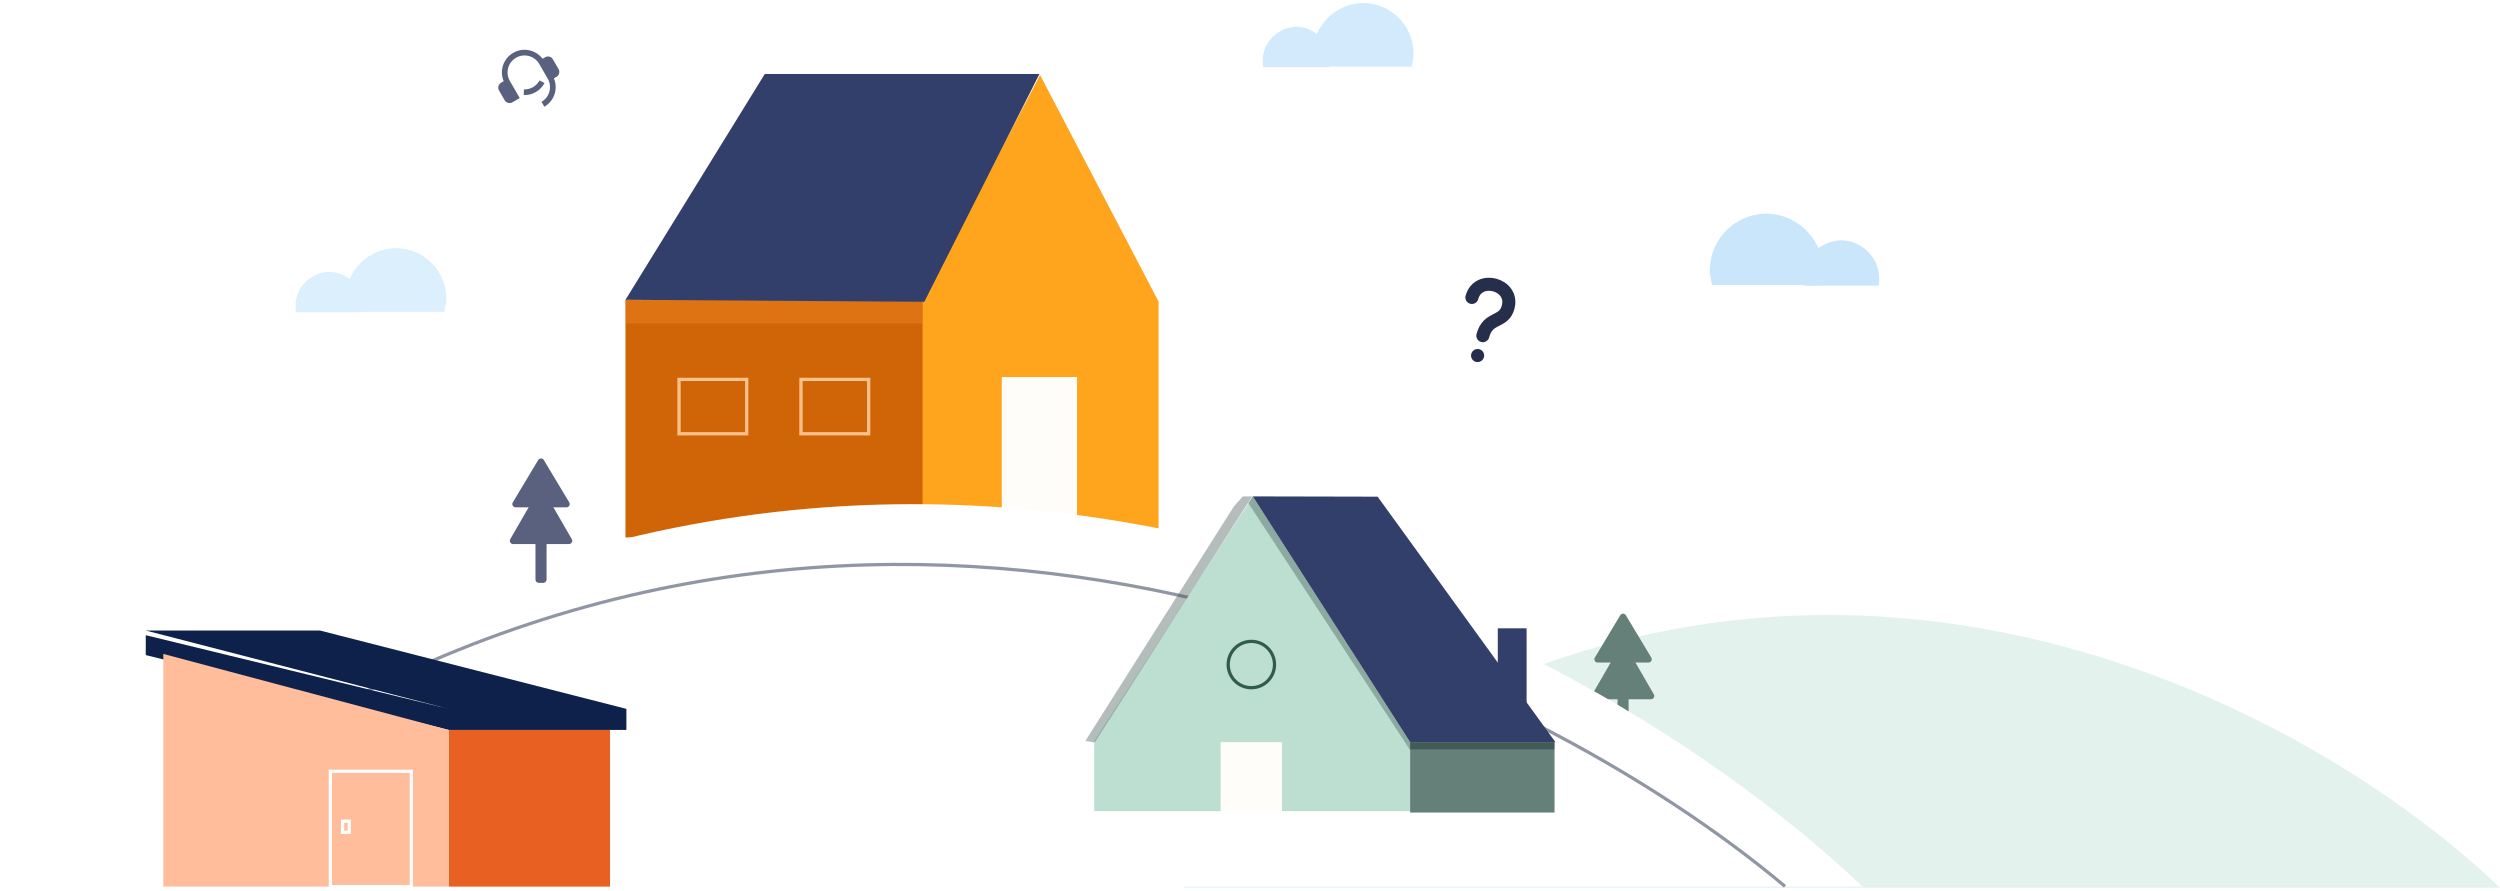 <svg width="766" height="273" viewBox="0 0 766 273" fill="none" xmlns="http://www.w3.org/2000/svg">
<path d="M766 272C700.183 208.943 527.328 120.664 362.449 272H766Z" fill="#BDDFD2" fill-opacity="0.4"/>
<g opacity="0.6">
<path d="M558.65 82.777C558.65 84.303 558.48 86 557.971 87.356H524.571C524.232 85.83 523.893 84.303 523.893 82.777C523.893 73.279 531.692 65.477 541.186 65.477C548.307 65.477 554.411 69.886 557.124 75.993C558.141 78.198 558.65 80.402 558.65 82.777Z" fill="#A5D6F7"/>
<path d="M575.773 85.32C575.773 85.999 575.773 86.847 575.604 87.525H552.885C552.715 86.847 552.715 86.168 552.715 85.32C552.715 81.589 554.58 78.197 557.293 75.992C559.158 74.635 561.532 73.617 564.244 73.617C570.518 73.787 575.773 78.875 575.773 85.32Z" fill="#A5D6F7"/>
</g>
<g opacity="0.4">
<path d="M105.802 91.448C105.802 92.808 105.953 94.318 106.406 95.526H136.147C136.449 94.167 136.751 92.808 136.751 91.448C136.751 82.99 129.806 76.043 121.352 76.043C115.011 76.043 109.576 79.97 107.16 85.407C106.255 87.37 105.802 89.334 105.802 91.448Z" fill="#A5D6F7"/>
<path d="M90.553 93.714C90.553 94.318 90.553 95.073 90.704 95.678H110.935C111.086 95.073 111.086 94.469 111.086 93.714C111.086 90.391 109.425 87.371 107.009 85.407C105.349 84.199 103.235 83.293 100.819 83.293C95.234 83.444 90.553 87.975 90.553 93.714Z" fill="#A5D6F7"/>
</g>
<g opacity="0.5">
<path d="M402.155 16.343C402.155 17.702 402.306 19.212 402.759 20.421H432.5C432.802 19.061 433.104 17.702 433.104 16.343C433.104 7.885 426.159 0.938 417.705 0.938C411.364 0.938 405.929 4.864 403.514 10.302C402.608 12.265 402.155 14.228 402.155 16.343Z" fill="#A5D6F7"/>
<path d="M386.906 18.609C386.906 19.213 386.906 19.968 387.057 20.572H407.288C407.439 19.968 407.439 19.364 407.439 18.609C407.439 15.286 405.778 12.265 403.362 10.302C401.702 9.094 399.588 8.188 397.173 8.188C391.587 8.339 386.906 12.87 386.906 18.609Z" fill="#A5D6F7"/>
</g>
<path d="M354.975 164.797H282.38V92.379L318.678 22.98L354.975 92.379V164.797Z" fill="#FFA41D"/>
<path d="M282.673 91.856H191.645V164.676H282.673V91.856Z" fill="#D06507"/>
<rect x="-0.5" y="0.5" width="20.74" height="16.664" transform="matrix(-1 0 0 1 265.656 115.748)" stroke="#FFC28C"/>
<rect x="-0.5" y="0.5" width="20.74" height="16.664" transform="matrix(-1 0 0 1 228.29 115.748)" stroke="#FFC28C"/>
<path d="M330.008 115.523H306.947V164.677H330.008V115.523Z" fill="#FEFDF9"/>
<path opacity="0.4" d="M282.673 99.138H279.534H191.645V91.856H282.673V99.138Z" fill="#F38728"/>
<path d="M318.478 22.678L283.211 92.464L191.645 91.857L234.321 22.678H318.478Z" fill="#323F6A"/>
<path d="M498.163 188.508C497.774 187.861 496.837 187.861 496.448 188.508L488.654 201.488C488.254 202.155 488.734 203.003 489.512 203.003H505.1C505.877 203.003 506.357 202.155 505.957 201.488L498.163 188.508Z" fill="#648079"/>
<path d="M498.171 197.922C497.787 197.255 496.824 197.255 496.439 197.922L487.875 212.756C487.49 213.422 487.971 214.256 488.741 214.256H505.87C506.639 214.256 507.121 213.422 506.736 212.756L498.171 197.922Z" fill="#648079"/>
<rect width="3.397" height="13.588" rx="1" transform="matrix(-1 0 0 1 499.004 212.555)" fill="#648079"/>
<path d="M570.678 271.66C477.604 183.231 233.163 59.429 -6.10352e-05 271.66H570.678Z" fill="white"/>
<path opacity="0.5" d="M546.922 271.576C469.813 206.811 279.565 114.593 92.056 222.746" stroke="#252E4B"/>
<path d="M335.273 248.537H432.062V227.12L383.849 152.094L335.273 227.12V248.537Z" fill="#BDDFD2"/>
<path opacity="0.4" d="M382.49 154.132L383.833 156.209L432.085 229.881L432.085 227.503L383.849 152.094L382.49 154.132Z" fill="#445C56"/>
<path opacity="0.4" d="M380.792 152.094L378.074 155.151L332.556 227.015L335.421 227.502L383.657 152.094L380.792 152.094Z" fill="#445C56"/>
<path d="M432.062 227.395H476.308V248.964H432.062V227.395Z" fill="#648079"/>
<path d="M458.921 192.514H467.752V220.368H458.921V192.514Z" fill="#323F6A"/>
<path d="M373.988 227.395H392.793V248.964H373.988V227.395Z" fill="#FEFDF9"/>
<path opacity="0.4" d="M432.062 229.607H433.587H476.308V227.395H432.062V229.607Z" fill="#132521"/>
<path d="M383.849 152.092L432.062 227.395H476.584L422.106 152.179L383.849 152.092Z" fill="#323F6A"/>
<path d="M166.626 140.953C166.237 140.306 165.3 140.306 164.911 140.953L157.117 153.934C156.717 154.6 157.197 155.448 157.974 155.448H173.562C174.34 155.448 174.82 154.6 174.42 153.934L166.626 140.953Z" fill="#59617E"/>
<path d="M166.634 150.367C166.249 149.701 165.287 149.701 164.902 150.367L156.338 165.201C155.953 165.868 156.434 166.701 157.204 166.701H174.333C175.102 166.701 175.584 165.868 175.199 165.201L166.634 150.367Z" fill="#59617E"/>
<rect width="3.397" height="13.588" rx="1" transform="matrix(-1 0 0 1 167.467 165.002)" fill="#59617E"/>
<rect width="49.446" height="48.011" transform="matrix(-1 0 0 1 186.908 223.65)" fill="#E86022"/>
<path d="M191.925 217.201L98.049 193.195H44.662L137.463 217.201L44.662 194.628V200.719L137.463 223.65H191.925V217.201Z" fill="#0E214B"/>
<path d="M137.463 223.65L50.037 200.361V271.661H137.463V223.65Z" fill="#FFBD9B"/>
<path d="M126.025 271.66V236.334H101.227V271.66H126.025Z" stroke="white"/>
<path d="M107.002 255.016V251.619H104.964V255.016H107.002Z" stroke="white"/>
<circle cx="7.596" cy="7.596" r="7.096" transform="matrix(-1 0 0 1 391.009 196.021)" stroke="#315C4C"/>
<g filter="url(#filter0_d_181_3713)">
<path fill-rule="evenodd" clip-rule="evenodd" d="M180.721 35.502C182.753 32.206 183.925 28.324 183.925 24.169C183.925 12.222 174.24 2.537 162.293 2.537C150.345 2.537 140.66 12.222 140.66 24.169C140.66 36.115 150.345 45.8 162.293 45.8C167.541 45.8 172.354 43.931 176.1 40.822L179.204 42.228C180.754 42.93 182.417 41.499 181.954 39.862L180.721 35.502Z" fill="white"/>
</g>
<g clip-path="url(#clip0_181_3713)">
<path d="M167.043 17.54C167.441 17.31 167.914 17.247 168.359 17.366C168.803 17.485 169.182 17.776 169.412 18.174L171.146 21.178C171.376 21.577 171.438 22.05 171.319 22.494C171.2 22.939 170.91 23.317 170.511 23.547L169.714 24.008C170.369 25.565 170.433 27.308 169.894 28.91C169.356 30.511 168.251 31.861 166.788 32.706L165.921 31.204C167.116 30.514 167.987 29.378 168.345 28.045C168.702 26.712 168.515 25.292 167.825 24.097L165.224 19.591C164.534 18.396 163.397 17.524 162.064 17.167C160.732 16.81 159.311 16.997 158.117 17.687C156.922 18.377 156.05 19.513 155.692 20.846C155.335 22.179 155.522 23.599 156.212 24.794L159.247 30.051L156.994 31.351C156.596 31.581 156.123 31.644 155.678 31.524C155.234 31.405 154.855 31.115 154.625 30.716L152.891 27.713C152.661 27.314 152.599 26.841 152.718 26.397C152.837 25.953 153.127 25.574 153.526 25.344L154.323 24.883C153.668 23.326 153.604 21.583 154.143 19.982C154.682 18.38 155.787 17.031 157.25 16.186C158.713 15.341 160.434 15.059 162.09 15.393C163.747 15.727 165.224 16.654 166.245 18L167.043 17.54ZM160.476 29.126L160.536 27.393C161.511 27.428 162.475 27.187 163.319 26.698C164.165 26.212 164.855 25.497 165.312 24.636L166.844 25.45C166.234 26.598 165.313 27.552 164.186 28.2C163.061 28.852 161.775 29.173 160.476 29.126Z" fill="#59617E"/>
</g>
<g filter="url(#filter1_d_181_3713)">
<path fill-rule="evenodd" clip-rule="evenodd" d="M448.003 128.681C458.361 131.203 469.748 128.419 477.837 120.33C490.171 107.997 490.171 88.001 477.837 75.667C465.504 63.334 445.507 63.334 433.173 75.667C420.839 88.001 420.839 107.997 433.173 120.33C434.862 122.019 436.695 123.477 438.632 124.703L439.311 132.719C439.455 134.415 441.515 135.168 442.718 133.965L448.003 128.681Z" fill="white"/>
</g>
<rect width="36.779" height="36.779" transform="matrix(0.966 0.259 -0.259 0.966 442.502 76.043)" fill="white"/>
<path d="M450.992 91.136C452.885 84.072 463.987 87.046 462.094 94.111C460.742 99.157 455.966 96.796 454.343 102.851" stroke="#252E4B" stroke-width="4" stroke-linecap="round" stroke-linejoin="round"/>
<path d="M452.725 108.943L452.745 108.93" stroke="#252E4B" stroke-width="4" stroke-linecap="round" stroke-linejoin="round"/>
<defs>
<filter id="filter0_d_181_3713" x="137.66" y="0.537" width="49.264" height="49.264" filterUnits="userSpaceOnUse" color-interpolation-filters="sRGB">
<feFlood flood-opacity="0" result="BackgroundImageFix"/>
<feColorMatrix in="SourceAlpha" type="matrix" values="0 0 0 0 0 0 0 0 0 0 0 0 0 0 0 0 0 0 127 0" result="hardAlpha"/>
<feOffset dy="1"/>
<feGaussianBlur stdDeviation="1.5"/>
<feComposite in2="hardAlpha" operator="out"/>
<feColorMatrix type="matrix" values="0 0 0 0 0 0 0 0 0 0 0 0 0 0 0 0 0 0 0.13 0"/>
<feBlend mode="normal" in2="BackgroundImageFix" result="effect1_dropShadow_181_3713"/>
<feBlend mode="normal" in="SourceGraphic" in2="effect1_dropShadow_181_3713" result="shape"/>
</filter>
<filter id="filter1_d_181_3713" x="420.923" y="64.418" width="69.165" height="74.135" filterUnits="userSpaceOnUse" color-interpolation-filters="sRGB">
<feFlood flood-opacity="0" result="BackgroundImageFix"/>
<feColorMatrix in="SourceAlpha" type="matrix" values="0 0 0 0 0 0 0 0 0 0 0 0 0 0 0 0 0 0 127 0" result="hardAlpha"/>
<feOffset dy="1"/>
<feGaussianBlur stdDeviation="1.5"/>
<feComposite in2="hardAlpha" operator="out"/>
<feColorMatrix type="matrix" values="0 0 0 0 0 0 0 0 0 0 0 0 0 0 0 0 0 0 0.13 0"/>
<feBlend mode="normal" in2="BackgroundImageFix" result="effect1_dropShadow_181_3713"/>
<feBlend mode="normal" in="SourceGraphic" in2="effect1_dropShadow_181_3713" result="shape"/>
</filter>
<clipPath id="clip0_181_3713">
<rect width="20.811" height="20.811" fill="white" transform="matrix(-1 0 0 1 172.424 14.039)"/>
</clipPath>
</defs>
</svg>
